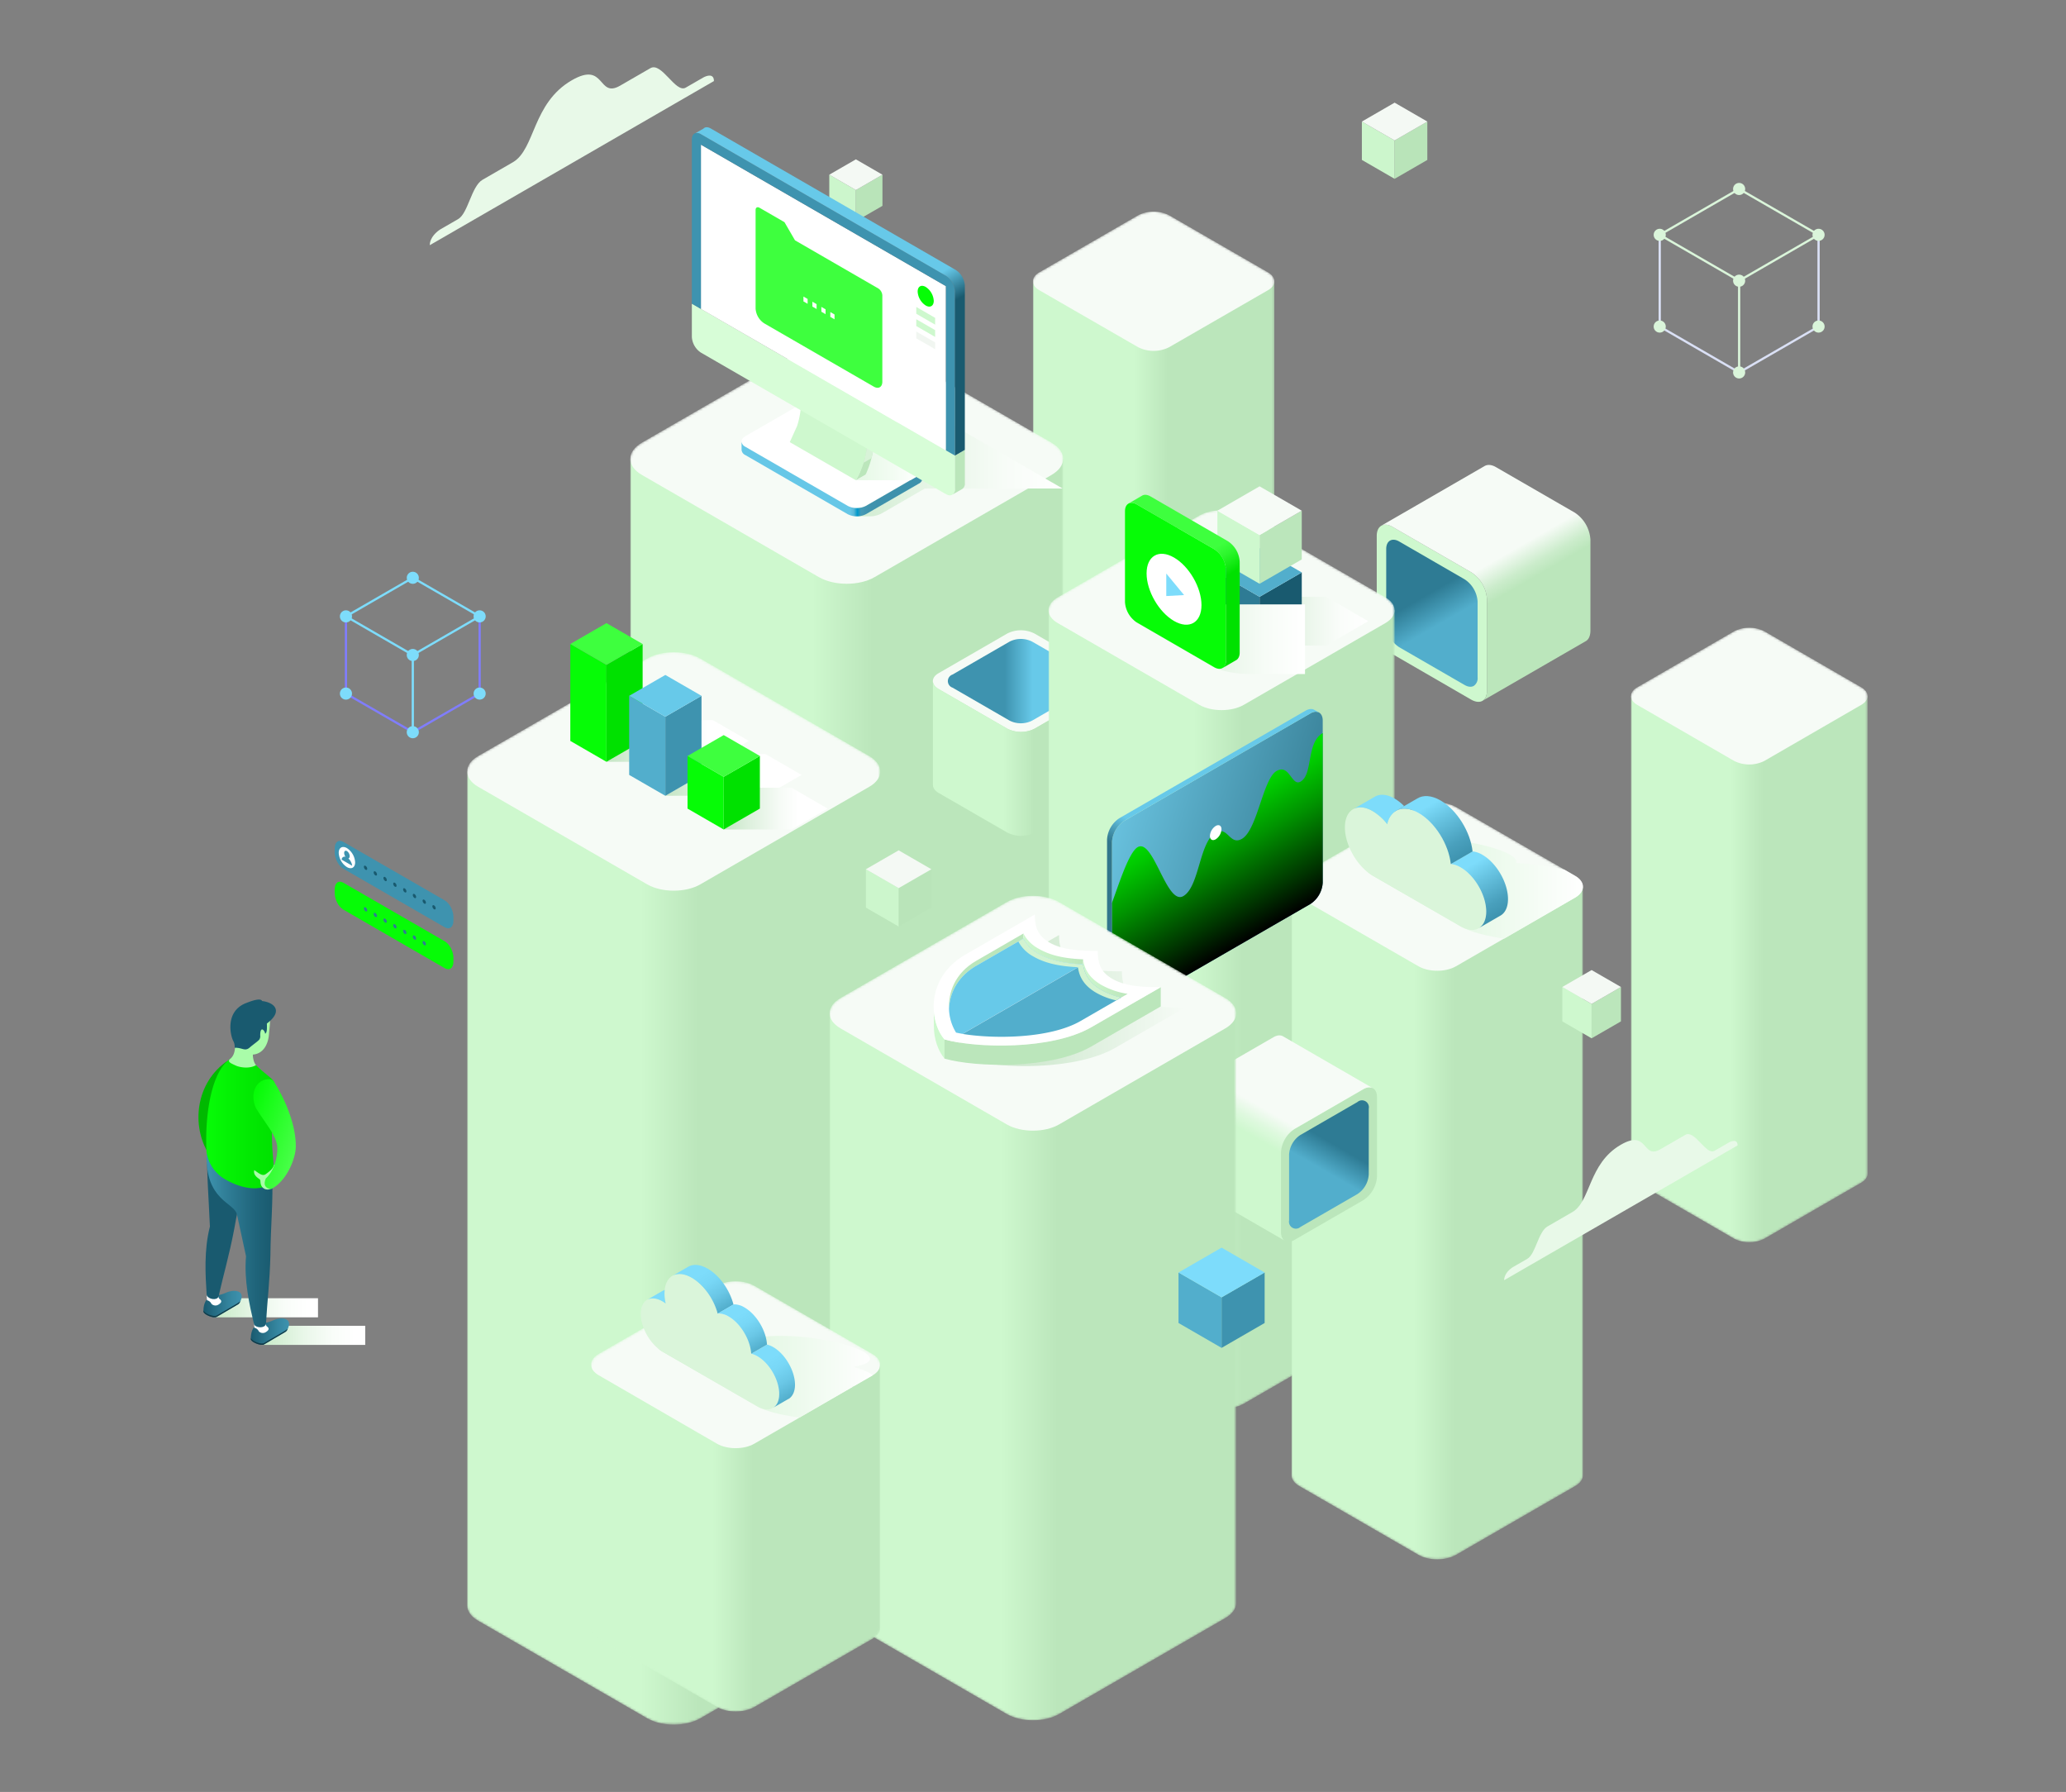<svg xmlns="http://www.w3.org/2000/svg" xmlns:xlink="http://www.w3.org/1999/xlink" viewBox="0 0 922.55 800"><rect x="0" y="0" width="922.55" height="800" fill="#808080" stroke="none"/><defs><linearGradient id="a" x1="515.14" x2="515.14" y1="374.34" y2="94.46" gradientUnits="userSpaceOnUse"><stop class="stopColor000000 svgShape" offset=".11"/><stop class="stopColor2c2c2c svgShape" offset=".22" stop-color="#2c2c2c"/><stop class="stopColorc2c2c2 svgShape" offset=".6" stop-color="#c2c2c2"/><stop class="stopColorffffff svgShape" offset=".77" stop-color="#fff"/></linearGradient><linearGradient id="k" x1="378.1" x2="378.1" y1="650.88" y2="148.99" gradientUnits="userSpaceOnUse"><stop class="stopColor000000 svgShape" offset=".11"/><stop class="stopColor7f7f7f svgShape" offset=".37" stop-color="#6c6"/><stop class="stopColorffffff svgShape" offset=".63" stop-color="#fff"/></linearGradient><linearGradient id="l" x1="300.81" x2="300.81" y1="769.96" y2="291.16" gradientUnits="userSpaceOnUse"><stop class="stopColorffffff svgShape" offset=".11" stop-color="#fff"/><stop class="stopColord3d3d3 svgShape" offset=".14" stop-color="#d3d3d3"/><stop class="stopColor3d3d3d svgShape" offset=".25" stop-color="#3d3d3d"/><stop class="stopColor000000 svgShape" offset=".29"/></linearGradient><linearGradient id="n" x1="545.48" x2="545.48" y1="629.05" y2="227.82" gradientUnits="userSpaceOnUse"><stop class="stopColor000000 svgShape" offset=".11"/><stop class="stopColor2c2c2c svgShape" offset=".17" stop-color="#2c2c2c"/><stop class="stopColorc2c2c2 svgShape" offset=".38" stop-color="#c2c2c2"/><stop class="stopColorffffff svgShape" offset=".48" stop-color="#fff"/></linearGradient><linearGradient id="o" x1="781.11" x2="781.11" y1="554.56" y2="280.27" xlink:href="#a"/><linearGradient id="p" x1="641.78" x2="641.78" y1="696.17" y2="358.31" gradientUnits="userSpaceOnUse"><stop class="stopColor000000 svgShape" offset=".1"/><stop class="stopColor2c2c2c svgShape" offset=".15" stop-color="#2c2c2c"/><stop class="stopColorc2c2c2 svgShape" offset=".35" stop-color="#c2c2c2"/><stop class="stopColorffffff svgShape" offset=".43" stop-color="#fff"/></linearGradient><linearGradient id="q" x1="461.25" x2="461.25" y1="768.02" y2="399.94" gradientUnits="userSpaceOnUse"><stop class="stopColorffffff svgShape" offset=".11" stop-color="#fff"/><stop class="stopColord3d3d3 svgShape" offset=".16" stop-color="#d3d3d3"/><stop class="stopColor3d3d3d svgShape" offset=".33" stop-color="#3d3d3d"/><stop class="stopColor000000 svgShape" offset=".4"/></linearGradient><linearGradient id="r" x1="328.48" x2="328.48" y1="764.09" y2="571.97" gradientUnits="userSpaceOnUse"><stop class="stopColorffffff svgShape" offset=".19" stop-color="#fff"/><stop class="stopColorc7c7c7 svgShape" offset=".22" stop-color="#c7c7c7"/><stop class="stopColor5d5d5d svgShape" offset=".28" stop-color="#5d5d5d"/><stop class="stopColor1a1a1a svgShape" offset=".32" stop-color="#1a1a1a"/><stop class="stopColor000000 svgShape" offset=".34"/></linearGradient><linearGradient id="c" x1="1477.48" x2="1552.37" y1="316.5" y2="316.5" gradientTransform="rotate(-120 1064.813 547.87)" gradientUnits="userSpaceOnUse"><stop class="stopColor5652cc svgShape" offset=".42" stop-color="#52aecc"/><stop class="stopColor362e94 svgShape" offset=".61" stop-color="#2e7b94"/></linearGradient><linearGradient id="s" x1="1469.79" x2="1560.06" y1="356.17" y2="356.17" gradientTransform="rotate(-120 1064.813 547.87)" gradientUnits="userSpaceOnUse"><stop class="stopColorbbc0e6 svgShape" offset=".4" stop-color="#bbe6bb"/><stop class="stopColorcbcfec svgShape" offset=".46" stop-color="#cbeccb"/><stop class="stopColorf6f6fb svgShape" offset=".57" stop-color="#f6fbf6"/><stop class="stopColorf6f6fb svgShape" offset=".57" stop-color="#f6fbf6"/></linearGradient><linearGradient id="b" x1="461.25" x2="569.04" y1="249.96" y2="249.96" gradientUnits="userSpaceOnUse"><stop class="stopColorced3f8 svgShape" offset=".42" stop-color="#cef8ce"/><stop class="stopColorbbc0e6 svgShape" offset=".56" stop-color="#bbe6bb"/></linearGradient><linearGradient id="v" x1="281.45" x2="474.75" y1="427.84" y2="427.84" xlink:href="#b"/><linearGradient id="x" x1="208.61" x2="393.01" y1="557.18" y2="557.18" xlink:href="#b"/><linearGradient id="y" x1="423.25" x2="488.47" y1="304.08" y2="304.08" gradientUnits="userSpaceOnUse"><stop class="stopColor423eaf svgShape" offset=".39" stop-color="#3e93af"/><stop class="stopColor6b67e9 svgShape" offset=".58" stop-color="#67c9e9"/></linearGradient><linearGradient id="z" x1="416.56" x2="495.16" y1="338.62" y2="338.62" gradientUnits="userSpaceOnUse"><stop class="stopColorced3f8 svgShape" offset=".4" stop-color="#cef8ce"/><stop class="stopColorbec3e9 svgShape" offset=".55" stop-color="#bee9be"/><stop class="stopColorbbc0e6 svgShape" offset=".57" stop-color="#bbe6bb"/></linearGradient><linearGradient id="B" x1="468.21" x2="622.75" y1="450.74" y2="450.74" xlink:href="#b"/><linearGradient id="D" x1="728.29" x2="833.93" y1="432.67" y2="432.67" xlink:href="#b"/><linearGradient id="F" x1="576.72" x2="706.85" y1="546.02" y2="546.02" xlink:href="#b"/><linearGradient id="G" x1="336.21" x2="240.5" y1="399.6" y2="370.18" gradientTransform="translate(254.75)" gradientUnits="userSpaceOnUse"><stop class="stopColor34318c svgShape" offset="0" stop-color="#31768c"/><stop class="stopColor696adf svgShape" offset="1" stop-color="#69c2df"/></linearGradient><linearGradient id="H" x1="192.19" x2="192.19" y1="117.83" y2="54.49" gradientTransform="matrix(.87 -.5 0 1.15 377.17 387.63)" gradientUnits="userSpaceOnUse"><stop class="stopColor000000 svgShape" offset="0"/><stop class="stopColor372300 svgShape" offset=".22" stop-color="#003700"/><stop class="stopColor925e00 svgShape" offset=".6" stop-color="#009200"/><stop class="stopColorcb8300 svgShape" offset=".87" stop-color="#00cb00"/><stop class="stopColore19100 svgShape" offset="1" stop-color="#00e100"/></linearGradient><linearGradient id="I" x1="229.83" x2="310.51" y1="444.13" y2="304.38" gradientTransform="translate(254.75)" gradientUnits="userSpaceOnUse"><stop class="stopColor34318c svgShape" offset=".4" stop-color="#31768c"/><stop class="stopColor6b67e9 svgShape" offset=".48" stop-color="#67c9e9"/></linearGradient><linearGradient id="J" x1="820.7" x2="885.91" y1="970.21" y2="970.21" gradientTransform="scale(1 -1) rotate(60.1 2003.446 -1.911)" xlink:href="#c"/><linearGradient id="K" x1="814" x2="892.61" y1="1004.75" y2="1004.75" gradientTransform="scale(1 -1) rotate(60.1 2003.446 -1.911)" gradientUnits="userSpaceOnUse"><stop class="stopColorced3f8 svgShape" offset=".4" stop-color="#cef8ce"/><stop class="stopColordee1f9 svgShape" offset=".48" stop-color="#def9de"/><stop class="stopColorf6f6fb svgShape" offset=".57" stop-color="#f6fbf6"/></linearGradient><linearGradient id="M" x1="370.47" x2="552.02" y1="610.18" y2="610.18" xlink:href="#b"/><linearGradient id="O" x1="263.96" x2="393.01" y1="686.66" y2="686.66" xlink:href="#b"/><linearGradient id="d" x1="354.58" x2="400.98" y1="596.17" y2="596.17" gradientTransform="translate(-237.89)" gradientUnits="userSpaceOnUse"><stop class="stopColorc4cae9 svgShape" offset="0" stop-color="#c4e9c4"/><stop class="stopColorced3ed svgShape" offset=".09" stop-color="#ceedce"/><stop class="stopColore9ebf7 svgShape" offset=".41" stop-color="#e9f7e9"/><stop class="stopColorf9fafd svgShape" offset=".69" stop-color="#f9fdf9"/><stop class="stopColorffffff svgShape" offset=".9" stop-color="#fff"/></linearGradient><linearGradient id="P" x1="329.05" x2="375.44" y1="583.85" y2="583.85" gradientTransform="translate(-233.45)" xlink:href="#d"/><linearGradient id="e" x1="-116.86" x2="-99.75" y1="582.22" y2="582.22" gradientTransform="matrix(-1 0 0 1 -8.91 0)" gradientUnits="userSpaceOnUse"><stop class="stopColor423eaf svgShape" offset="0" stop-color="#3e93af"/><stop class="stopColor3a35a0 svgShape" offset=".3" stop-color="#3586a0"/><stop class="stopColor241e77 svgShape" offset=".89" stop-color="#1e6177"/><stop class="stopColor20196f svgShape" offset="1" stop-color="#195a6f"/></linearGradient><linearGradient id="Q" x1="-138" x2="-120.9" y1="594.53" y2="594.53" xlink:href="#e"/><linearGradient id="R" x1="-130.58" x2="-101.17" y1="553.66" y2="553.66" gradientTransform="matrix(-1 0 0 1 -8.91 0)" gradientUnits="userSpaceOnUse"><stop class="stopColor20196f svgShape" offset="0" stop-color="#195a6f"/><stop class="stopColor261f7a svgShape" offset=".25" stop-color="#1f647a"/><stop class="stopColor353097 svgShape" offset=".7" stop-color="#307e97"/><stop class="stopColor423eaf svgShape" offset="1" stop-color="#3e93af"/></linearGradient><linearGradient id="S" x1="-131.71" x2="-101" y1="500.9" y2="500.9" gradientTransform="matrix(-1 0 0 1 -8.91 0)" gradientUnits="userSpaceOnUse"><stop class="stopColore19100 svgShape" offset="0" stop-color="#00e100"/><stop class="stopColore89b02 svgShape" offset=".35" stop-color="#02e802"/><stop class="stopColorfab706 svgShape" offset=".94" stop-color="#06fa06"/><stop class="stopColorfcba06 svgShape" offset="1" stop-color="#06fc06"/></linearGradient><linearGradient id="T" x1="1864.88" x2="1837.61" y1="511.78" y2="502.19" gradientTransform="translate(-1728.77)" gradientUnits="userSpaceOnUse"><stop class="stopColorffe950 svgShape" offset="0" stop-color="#50ff50"/><stop class="stopColorfcba06 svgShape" offset="1" stop-color="#06fc06"/></linearGradient><linearGradient id="f" x1="152.62" x2="216.19" y1="330.78" y2="330.78" gradientTransform="translate(118.2)" gradientUnits="userSpaceOnUse"><stop class="stopColorc4c9e5 svgShape" offset="0" stop-color="#c4e5c4"/><stop class="stopColordde0f0 svgShape" offset=".24" stop-color="#ddf0dd"/><stop class="stopColorf6f7fb svgShape" offset=".54" stop-color="#f6fbf6"/><stop class="stopColorffffff svgShape" offset=".72" stop-color="#fff"/></linearGradient><linearGradient id="U" x1="123.68" x2="184.52" y1="345.96" y2="345.96" gradientTransform="translate(173.42)" xlink:href="#f"/><linearGradient id="V" x1="94.51" x2="140.95" y1="361" y2="361" gradientTransform="translate(228.65)" xlink:href="#f"/><linearGradient id="W" x1="562.45" x2="610.98" y1="277.33" y2="277.33" gradientUnits="userSpaceOnUse"><stop class="stopColorc4c9e4 svgShape" offset="0" stop-color="#c4e4c4"/><stop class="stopColord7daed svgShape" offset=".19" stop-color="#d7edd7"/><stop class="stopColoredeef7 svgShape" offset=".48" stop-color="#edf7ed"/><stop class="stopColorfafbfd svgShape" offset=".75" stop-color="#fafdfa"/><stop class="stopColorffffff svgShape" offset="1" stop-color="#fff"/></linearGradient><linearGradient id="i" x1="506.38" x2="582.74" y1="285.38" y2="285.38" gradientUnits="userSpaceOnUse"><stop class="stopColorc2c8e6 svgShape" offset="0" stop-color="#c2e6c2"/><stop class="stopColore2e5f3 svgShape" offset=".41" stop-color="#e2f3e2"/><stop class="stopColorf7f8fc svgShape" offset=".77" stop-color="#f7fcf7"/><stop class="stopColorffffff svgShape" offset="1" stop-color="#fff"/></linearGradient><linearGradient id="X" x1="614.99" x2="657.27" y1="742.49" y2="669.25" gradientTransform="rotate(120 717.816 451.598)" gradientUnits="userSpaceOnUse"><stop class="stopColorffd03e svgShape" offset=".43" stop-color="#3eff3e"/><stop class="stopColorf6be2c svgShape" offset=".49" stop-color="#2cf62c"/><stop class="stopColore19100 svgShape" offset=".59" stop-color="#00e100"/></linearGradient><linearGradient id="Y" x1="610.06" x2="706.85" y1="396.69" y2="396.69" gradientUnits="userSpaceOnUse"><stop class="stopColord1d7f3 svgShape" offset="0" stop-color="#d1f3d1"/><stop class="stopColorffffff svgShape" offset="1" stop-color="#fff"/></linearGradient><linearGradient id="g" x1="653.69" x2="669.22" y1="382.34" y2="409.23" gradientUnits="userSpaceOnUse"><stop class="stopColor807dfb svgShape" offset=".16" stop-color="#7ddcfb"/><stop class="stopColor6a67e1 svgShape" offset=".41" stop-color="#67c3e1"/><stop class="stopColor4d49bd svgShape" offset=".79" stop-color="#49a0bd"/><stop class="stopColor423eaf svgShape" offset="1" stop-color="#3e93af"/></linearGradient><linearGradient id="Z" x1="633.3" x2="649.71" y1="356.22" y2="384.64" xlink:href="#g"/><linearGradient id="aa" x1="293.53" x2="389.7" y1="611.55" y2="611.55" gradientUnits="userSpaceOnUse"><stop class="stopColord1d7f3 svgShape" offset="0" stop-color="#d1f3d1"/><stop class="stopColordde1f6 svgShape" offset=".34" stop-color="#ddf6dd"/><stop class="stopColorfdfdfe svgShape" offset=".97" stop-color="#fdfefd"/><stop class="stopColorffffff svgShape" offset="1" stop-color="#fff"/></linearGradient><linearGradient id="h" x1="339.17" x2="352.06" y1="602.21" y2="624.53" gradientUnits="userSpaceOnUse"><stop class="stopColor807dfb svgShape" offset=".23" stop-color="#7ddcfb"/><stop class="stopColor7b78f6 svgShape" offset=".44" stop-color="#78d7f6"/><stop class="stopColor6d6ae6 svgShape" offset=".71" stop-color="#6ac7e6"/><stop class="stopColor5652cc svgShape" offset="1" stop-color="#52aecc"/><stop class="stopColor5652cc svgShape" offset="1" stop-color="#52aecc"/></linearGradient><linearGradient id="ab" x1="308.27" x2="320.6" y1="565" y2="586.36" xlink:href="#h"/><linearGradient id="ac" x1="326.62" x2="338.12" y1="582.89" y2="602.82" xlink:href="#h"/><linearGradient id="ad" x1="360.64" x2="474.51" y1="206.32" y2="206.32" xlink:href="#i"/><linearGradient id="ae" x1="1437.4" x2="1518.21" y1="213.87" y2="213.87" gradientTransform="matrix(-1 0 0 1 1849.34 0)" gradientUnits="userSpaceOnUse"><stop class="stopColor423eac svgShape" offset=".24" stop-color="#3e91ac"/><stop class="stopColor4440ae svgShape" offset=".3" stop-color="#4093ae"/><stop class="stopColor4945b6 svgShape" offset=".34" stop-color="#459ab6"/><stop class="stopColor524ec4 svgShape" offset=".36" stop-color="#0099cb"/><stop class="stopColor605bd7 svgShape" offset=".38" stop-color="#5bb8d7"/><stop class="stopColor6b66e7 svgShape" offset=".4" stop-color="#66c7e7"/></linearGradient><linearGradient id="af" x1="359.84" x2="410.87" y1="204.62" y2="204.62" gradientUnits="userSpaceOnUse"><stop class="stopColordae0f5 svgShape" offset="0" stop-color="#daf5da"/><stop class="stopColore0e5f7 svgShape" offset=".32" stop-color="#e0f7e0"/><stop class="stopColorf3f5fc svgShape" offset=".77" stop-color="#f3fcf3"/><stop class="stopColorffffff svgShape" offset="1" stop-color="#fff"/></linearGradient><linearGradient id="ag" x1="1517.1" x2="1416.45" y1="25.94" y2="200.28" gradientTransform="matrix(-1 0 0 1 1849.34 0)" gradientUnits="userSpaceOnUse"><stop class="stopColor6b67e9 svgShape" offset=".63" stop-color="#67c9e9"/><stop class="stopColor1f196f svgShape" offset=".7" stop-color="#195a6f"/></linearGradient><linearGradient id="ah" x1="999.27" x2="1100.6" y1="446.69" y2="446.69" gradientTransform="matrix(-1 0 0 1 1528.33 0)" gradientUnits="userSpaceOnUse"><stop class="stopColorf6f6fb svgShape" offset="0" stop-color="#f6fbf6"/><stop class="stopColord4d7eb svgShape" offset=".62" stop-color="#d4ebd4"/><stop class="stopColorc4c9e4 svgShape" offset="1" stop-color="#c4e4c4"/></linearGradient><linearGradient id="j" x1="1044.69" x2="1071.33" y1="423.67" y2="423.67" gradientTransform="matrix(-1 0 0 1 1528.33 0)" gradientUnits="userSpaceOnUse"><stop class="stopColorbbc0e6 svgShape" offset="0" stop-color="#bbe6bb"/><stop class="stopColorced3f8 svgShape" offset="1" stop-color="#cef8ce"/></linearGradient><linearGradient id="ai" x1="1024.81" x2="1044.69" y1="436.83" y2="436.83" xlink:href="#j"/><mask id="t" width="107.79" height="279.88" x="461.25" y="94.46" maskUnits="userSpaceOnUse"><path fill="url(#a)" d="M566.18 121.57l-44.1-25.46a15.4 15.4 0 0 0-13.87 0l-44.1 25.46c-1.91 1.1-2.86 2.55-2.86 4v217.65c0 1.45.95 2.9 2.86 4l44.1 25.47a15.4 15.4 0 0 0 13.87 0l44.1-25.47c1.91-1.1 2.86-2.55 2.86-4V125.58c-.04-1.46-.95-2.91-2.86-4.01z"/></mask><mask id="u" width="193.3" height="501.89" x="281.45" y="148.99" maskUnits="userSpaceOnUse"><path fill="url(#k)" d="M469.62 197.62L390.53 152c-6.84-3.94-18-3.94-24.86 0l-79.09 45.67c-3.42 2-5.13 4.57-5.13 7.17v390.24c0 2.6 1.71 5.2 5.13 7.18l79.09 45.66c6.83 4 18 4 24.86 0l79.09-45.66c3.42-2 5.13-4.58 5.13-7.18V204.79c0-2.6-1.75-5.2-5.13-7.17z"/></mask><mask id="w" width="184.4" height="478.8" x="208.61" y="291.16" maskUnits="userSpaceOnUse"><path fill="url(#l)" d="M388.12 337.55L312.67 294c-6.52-3.77-17.2-3.77-23.72 0l-75.45 43.55c-3.26 1.88-4.89 4.37-4.89 6.85v372.33c0 2.48 1.63 5 4.89 6.85l75.5 43.56c6.53 3.76 17.2 3.76 23.72 0l75.45-43.56c3.26-1.89 4.89-4.37 4.89-6.85V344.4c-.06-2.48-1.68-4.97-4.94-6.85z" filter="url(#m)"/></mask><mask id="A" width="154.53" height="401.23" x="468.21" y="227.82" maskUnits="userSpaceOnUse"><path fill="url(#n)" d="M618.65 266.69l-63.23-36.51c-5.42-3.18-14.42-3.18-19.88 0l-63.23 36.51c-2.73 1.57-4.1 3.65-4.1 5.73v312c0 2.08 1.37 4.16 4.1 5.74l63.23 36.5c5.47 3.16 14.41 3.16 19.88 0l63.23-36.5c2.73-1.58 4.1-3.66 4.1-5.74v-312c0-2.08-1.37-4.15-4.1-5.73z"/></mask><mask id="C" width="105.64" height="274.29" x="728.29" y="280.27" maskUnits="userSpaceOnUse"><path fill="url(#o)" d="M831.13 306.85l-43.23-25a15.1 15.1 0 0 0-13.58 0l-43.23 25c-1.86 1.08-2.8 2.5-2.8 3.92v213.3c0 1.42.94 2.84 2.8 3.92l43.23 25a15 15 0 0 0 13.58 0l43.23-25c1.87-1.08 2.8-2.5 2.8-3.92v-213.3c0-1.42-.93-2.84-2.8-3.92z"/></mask><mask id="E" width="130.12" height="337.86" x="576.72" y="358.31" maskUnits="userSpaceOnUse"><path fill="url(#p)" d="M703.39 391l-53.24-30.7c-4.6-2.66-12.13-2.66-16.73 0L580.17 391c-2.3 1.33-3.45 3.08-3.45 4.83v262.78c0 1.75 1.15 3.5 3.45 4.83l53.25 30.74c4.6 2.65 12.13 2.65 16.73 0l53.24-30.74c2.31-1.33 3.46-3.08 3.46-4.83V395.87c0-1.75-1.16-3.5-3.46-4.87z"/></mask><mask id="L" width="181.55" height="368.08" x="370.47" y="399.94" maskUnits="userSpaceOnUse"><path fill="url(#q)" d="M547.2 445.6l-74.28-42.88c-6.42-3.71-16.93-3.71-23.35 0l-74.28 42.88c-3.21 1.86-4.82 4.3-4.82 6.74v263.27c0 2.45 1.61 4.89 4.82 6.75l74.28 42.88c6.42 3.71 16.93 3.71 23.35 0l74.28-42.88c3.21-1.86 4.82-4.3 4.82-6.75V452.34c-.02-2.44-1.61-4.88-4.82-6.74z" filter="url(#m)"/></mask><mask id="N" width="129.06" height="192.11" x="263.96" y="571.97" maskUnits="userSpaceOnUse"><path fill="url(#r)" d="M389.59 604.44L336.78 574c-4.56-2.63-12-2.63-16.6 0l-52.8 30.49c-2.28 1.32-3.42 3-3.42 4.79v117.6c0 1.74 1.14 3.48 3.42 4.79l52.81 30.49c4.56 2.64 12 2.64 16.59 0l52.81-30.49c2.28-1.31 3.42-3 3.42-4.79V609.23c-.01-1.74-1.14-3.47-3.42-4.79z" filter="url(#m)"/></mask><filter id="m" color-interpolation-filters="sRGB" filterUnits="userSpaceOnUse"><feColorMatrix values="-1 0 0 0 1 0 -1 0 0 1 0 0 -1 0 1 0 0 0 1 0"/></filter></defs><g style="isolation:isolate" class="color000000 svgShape"><path fill="#cef8ce" d="M664 267.66v40.67c0 2.24-.79 3.81-2 4.54s-3 .63-5-.49L621.77 292a15.46 15.46 0 0 1-7-12.14v-40.63c0-2.23.79-3.8 2.06-4.53s3-.63 4.95.49L657 255.52a15.46 15.46 0 0 1 7 12.14z" class="colorced3f8 svgShape"/><path fill="url(#c)" d="M659.81 268.7v33.75a4.09 4.09 0 0 1-1.71 3.76c-1.05.61-2.5.52-4.11-.41l-29.22-16.87a12.89 12.89 0 0 1-5.77-10.07v-33.74c0-1.86.65-3.16 1.71-3.77s2.5-.52 4.11.41L654 258.63a12.89 12.89 0 0 1 5.82 10.07z"/><path fill="url(#s)" d="M621.77 235.19L657 255.52a15.46 15.46 0 0 1 7 12.14v40.67c0 2.24-.79 3.81-2 4.54l46.13-26.64c1.27-.73 2-2.3 2.06-4.54V241a15.57 15.57 0 0 0-7-12.14l-35.22-20.33c-1.94-1.12-3.69-1.22-5-.49l-46.16 26.66c1.27-.7 3.02-.63 4.96.49z"/><g class="color000000 svgShape" mask="url(#t)"><path fill="url(#b)" d="M461.25 125.58v217.64c0 1.45.95 2.9 2.86 4l44.1 25.47a15.4 15.4 0 0 0 13.87 0l44.1-25.47c1.91-1.1 2.86-2.55 2.86-4V125.58z"/><path fill="#f6fbf6" d="M464.11 129.58c-1.91-1.1-2.86-2.55-2.86-4s.95-2.91 2.86-4l44.1-25.46a15.4 15.4 0 0 1 13.87 0l44.1 25.46c1.91 1.1 2.86 2.55 2.86 4s-.95 2.9-2.86 4L522.08 155a15.4 15.4 0 0 1-13.87 0z" class="colorf6f6fb svgShape"/></g><g class="color000000 svgShape" mask="url(#u)"><path fill="url(#v)" d="M281.45 204.79v390.29c0 2.6 1.71 5.2 5.13 7.18l79.09 45.66c6.83 4 18 4 24.86 0l79.09-45.66c3.42-2 5.13-4.58 5.13-7.18V204.79z"/><path fill="#f6fbf6" d="M286.58 212c-3.42-2-5.13-4.58-5.13-7.18s1.71-5.2 5.13-7.17L365.67 152c6.83-3.94 18-3.94 24.86 0l79.09 45.67c3.42 2 5.13 4.57 5.13 7.17S473 210 469.62 212l-79.09 45.66c-6.84 3.95-18 3.95-24.86 0z" class="colorf6f6fb svgShape"/></g><g class="color000000 svgShape" mask="url(#w)"><path fill="url(#x)" d="M208.61 344.4v372.33c0 2.48 1.63 5 4.89 6.85l75.5 43.56c6.53 3.76 17.2 3.76 23.72 0l75.45-43.56c3.26-1.89 4.89-4.37 4.89-6.85V344.4z"/><path fill="#f6fbf6" d="M213.5 351.24c-3.26-1.88-4.89-4.36-4.89-6.84s1.63-5 4.89-6.85L289 294c6.52-3.77 17.2-3.77 23.72 0l75.45 43.56c3.26 1.88 4.89 4.37 4.89 6.85s-1.63 5-4.89 6.84l-75.45 43.57c-6.52 3.76-17.19 3.76-23.72 0z" class="colorf6f6fb svgShape"/></g><path fill="#f6fbf6" d="M449.76 325.31l-30.67-17.7c-1.69-1-2.53-2.25-2.53-3.53s.84-2.55 2.53-3.52l30.67-17.71a13.47 13.47 0 0 1 12.2 0l30.67 17.71c1.69 1 2.53 2.25 2.53 3.52s-.84 2.55-2.53 3.53L462 325.31a13.47 13.47 0 0 1-12.2 0z" class="colorf6f6fb svgShape"/><path fill="url(#y)" d="M450.8 321.7L425.35 307a3.09 3.09 0 0 1 0-5.85l25.45-14.69a11.19 11.19 0 0 1 10.12 0l25.45 14.69a3.09 3.09 0 0 1 0 5.85l-25.45 14.7a11.18 11.18 0 0 1-10.12 0z"/><path fill="url(#z)" d="M492.63 307.61L462 325.31a13.47 13.47 0 0 1-12.2 0l-30.67-17.7c-1.69-1-2.53-2.25-2.53-3.53v46.39c0 1.28.84 2.55 2.53 3.53l30.67 17.7a13.47 13.47 0 0 0 12.2 0l30.63-17.7c1.69-1 2.53-2.25 2.53-3.53v-46.39c0 1.28-.84 2.55-2.53 3.53z"/><g class="color000000 svgShape" mask="url(#A)"><path fill="url(#B)" d="M468.21 272.42v312c0 2.08 1.37 4.16 4.1 5.74l63.23 36.5c5.47 3.16 14.41 3.16 19.88 0l63.23-36.5c2.73-1.58 4.1-3.66 4.1-5.74v-312z"/><path fill="#f6fbf6" d="M472.31 278.16c-2.73-1.58-4.1-3.66-4.1-5.74s1.37-4.16 4.1-5.73l63.23-36.51c5.47-3.15 14.41-3.15 19.88 0l63.23 36.51c2.73 1.58 4.1 3.65 4.1 5.73s-1.37 4.16-4.1 5.74l-63.23 36.51c-5.47 3.15-14.41 3.15-19.88 0z" class="colorf6f6fb svgShape"/></g><g class="color000000 svgShape" mask="url(#C)"><path fill="url(#D)" d="M728.29 310.77v213.3c0 1.42.94 2.84 2.8 3.92l43.23 25a15 15 0 0 0 13.58 0l43.23-25c1.87-1.08 2.8-2.5 2.8-3.92v-213.3z"/><path fill="#f6fbf6" d="M731.09 314.69c-1.86-1.08-2.8-2.5-2.8-3.92s.94-2.84 2.8-3.92l43.23-25a15.1 15.1 0 0 1 13.58 0l43.23 25c1.87 1.08 2.8 2.5 2.8 3.92s-.93 2.84-2.8 3.92l-43.23 25a15.1 15.1 0 0 1-13.58 0z" class="colorf6f6fb svgShape"/></g><g class="color000000 svgShape" mask="url(#E)"><path fill="url(#F)" d="M576.72 395.87v262.74c0 1.75 1.15 3.5 3.45 4.83l53.25 30.74c4.6 2.65 12.13 2.65 16.73 0l53.24-30.74c2.31-1.33 3.46-3.08 3.46-4.83V395.87z"/><path fill="#f6fbf6" d="M580.17 400.7c-2.3-1.33-3.45-3.08-3.45-4.83s1.15-3.5 3.45-4.83l53.25-30.74c4.6-2.66 12.13-2.66 16.73 0l53.24 30.7c2.3 1.33 3.46 3.08 3.46 4.83s-1.15 3.5-3.46 4.83l-53.24 30.74c-4.6 2.66-12.13 2.66-16.73 0z" class="colorf6f6fb svgShape"/></g><path fill="url(#G)" d="M496.53 376a12.22 12.22 0 0 1 5.47-9.5l83.14-48c3-1.75 5.51-.32 5.51 3.18v72.37a12.22 12.22 0 0 1-5.51 9.54l-83.14 48c-3 1.75-5.51.32-5.51-3.18z"/><path fill="url(#H)" d="M502 451.59l83.14-48a12.22 12.22 0 0 0 5.51-9.54v-66.77c-7.45 4.3-4.23 18.4-9.9 21.67-4 2.3-4.89-8.1-10.71-4.74-6.12 3.53-8.57 26.3-15.46 30.28-5.51 3.18-6.28-5.93-11.76-2.77-7.35 4.25-7.22 24.19-14.42 28.34-7.49 4.34-13.31-25.93-20.37-21.85-4 2.29-8.55 17-11.54 25v45.2c.04 3.5 2.51 4.93 5.51 3.18z" style="mix-blend-mode:screen"/><path fill="#fff" d="M540.28 373.21a5.68 5.68 0 0 1 2.58-4.46c1.42-.82 2.58-.16 2.58 1.49a5.7 5.7 0 0 1-2.58 4.46c-1.43.82-2.58.16-2.58-1.49z" class="colorffffff svgShape"/><path fill="url(#I)" d="M496.53 448.41V376a12.22 12.22 0 0 1 5.47-9.5l83.14-48a3.88 3.88 0 0 1 3.85-.4l-2-1.13c-1-.64-2.42-.6-4 .31l-83.14 48a12.22 12.22 0 0 0-5.51 9.54v72.37c0 1.83.68 3.09 1.77 3.63l1.83 1.06a4 4 0 0 1-1.41-3.47z"/><path fill="#bbe6bb" d="M572 514.56V550c0 1.95.69 3.31 1.79 3.95s2.63.55 4.32-.43l30.67-17.71a13.49 13.49 0 0 0 6.1-10.57v-35.43c0-1.95-.68-3.31-1.79-3.95s-2.63-.55-4.31.42L578.08 504a13.51 13.51 0 0 0-6.08 10.56z" class="colorbbc0e6 svgShape"/><path fill="url(#J)" d="M575.63 515.47v29.38a3.09 3.09 0 0 0 5.06 2.93l25.45-14.69a11.18 11.18 0 0 0 5.06-8.77v-29.39a3.08 3.08 0 0 0-5.06-2.92l-25.45 14.69a11.18 11.18 0 0 0-5.06 8.77z"/><path fill="url(#K)" d="M608.75 486.28L578.08 504a13.51 13.51 0 0 0-6.08 10.56V550c0 1.95.69 3.31 1.79 3.95l-40.17-23.19c-1.11-.64-1.79-2-1.79-4v-35.39a13.49 13.49 0 0 1 6.1-10.57l30.67-17.71c1.69-1 3.21-1.07 4.32-.43l40.17 23.2c-1.09-.64-2.66-.55-4.34.42z"/><g class="color000000 svgShape" mask="url(#L)"><path fill="url(#M)" d="M370.47 452.34v263.27c0 2.45 1.61 4.89 4.82 6.75l74.28 42.88c6.42 3.71 16.93 3.71 23.35 0l74.28-42.88c3.21-1.86 4.82-4.3 4.82-6.75V452.34z"/><path fill="#f6fbf6" d="M375.29 459.09c-3.21-1.86-4.82-4.3-4.82-6.75s1.61-4.88 4.82-6.74l74.28-42.88c6.42-3.71 16.93-3.71 23.35 0l74.28 42.88c3.21 1.86 4.82 4.3 4.82 6.74s-1.61 4.89-4.82 6.75L472.92 502c-6.42 3.71-16.93 3.71-23.35 0z" class="colorf6f6fb svgShape"/></g><g class="color000000 svgShape" mask="url(#N)"><path fill="url(#O)" d="M264 609.23v117.6c0 1.74 1.14 3.48 3.42 4.79l52.81 30.49c4.56 2.64 12 2.64 16.59 0l52.81-30.49c2.28-1.31 3.42-3 3.42-4.79v-117.6z"/><path fill="#f6fbf6" d="M267.38 614c-2.28-1.32-3.42-3-3.42-4.79s1.14-3.47 3.42-4.79l52.8-30.42c4.57-2.63 12-2.63 16.6 0l52.81 30.49c2.28 1.32 3.42 3 3.42 4.79s-1.14 3.47-3.42 4.79l-52.81 30.49c-4.56 2.63-12 2.63-16.59 0z" class="colorf6f6fb svgShape"/></g><path fill="#3e93af" d="M198.62 414l-45.31-26.17c-2.13-1.22-3.85-4.51-3.85-7.35v-1.72c0-2.83 1.72-4.13 3.85-2.9L198.62 402c2.13 1.23 3.85 4.52 3.85 7.35v1.72c0 2.83-1.72 4.13-3.85 2.93z" class="color423eaf svgShape"/><path fill="#fff" d="M151.25 380.76c0-2.34 1.64-3.29 3.67-2.12a8.11 8.11 0 0 1 3.66 6.35c0 2.34-1.64 3.29-3.66 2.12a8.09 8.09 0 0 1-3.67-6.35z" class="colorffffff svgShape"/><path fill="#3e93af" d="M155.55 383.24c.36-.06.6-.42.6-1a2.89 2.89 0 0 0-1.23-2.28c-.69-.39-1.24 0-1.24.85a3 3 0 0 0 .6 1.69 1.32 1.32 0 0 0-1.71 1.3l2.35 1.36 2.34 1.35a5.4 5.4 0 0 0-1.71-3.27z" class="color423eaf svgShape"/><path fill="#195a6f" d="M162.49 387c0-.48.33-.67.74-.43a1.61 1.61 0 0 1 .75 1.29c0 .47-.33.66-.75.43a1.66 1.66 0 0 1-.74-1.29zm4.37 2.51c0-.48.33-.67.74-.43a1.65 1.65 0 0 1 .75 1.29c0 .47-.34.66-.75.43a1.66 1.66 0 0 1-.74-1.29zm4.37 2.49c0-.47.33-.67.74-.43a1.65 1.65 0 0 1 .75 1.29c0 .47-.34.67-.75.43a1.64 1.64 0 0 1-.74-1.29zm4.36 2.55c0-.47.34-.67.75-.43a1.66 1.66 0 0 1 .74 1.29c0 .48-.33.67-.74.43a1.65 1.65 0 0 1-.75-1.29zm4.41 2.52c0-.47.34-.66.75-.43a1.66 1.66 0 0 1 .74 1.29c0 .48-.33.67-.74.43a1.64 1.64 0 0 1-.75-1.29zm4.33 2.53c0-.48.33-.67.75-.43a1.63 1.63 0 0 1 .74 1.29c0 .47-.33.66-.74.43a1.64 1.64 0 0 1-.75-1.29zm4.37 2.52c0-.48.33-.67.74-.43a1.63 1.63 0 0 1 .75 1.29c0 .47-.33.66-.75.43a1.66 1.66 0 0 1-.74-1.29zm4.37 2.52c0-.48.33-.67.74-.43a1.65 1.65 0 0 1 .75 1.29c0 .47-.34.67-.75.43a1.66 1.66 0 0 1-.74-1.29z" class="color20196f svgShape"/><path fill="#06fc06" d="M198.62 432.26l-45.31-26.17c-2.13-1.22-3.85-4.51-3.85-7.34V397c0-2.84 1.72-4.14 3.85-2.91l45.31 26.16c2.13 1.23 3.85 4.52 3.85 7.35v1.72c0 2.86-1.72 4.17-3.85 2.94z" class="colorfcba06 svgShape"/><path fill="#2e7b94" d="M162.49 405.54c0-.47.33-.67.74-.43a1.64 1.64 0 0 1 .75 1.29c0 .48-.33.67-.75.43a1.64 1.64 0 0 1-.74-1.29zm4.37 2.52c0-.47.33-.66.74-.43a1.67 1.67 0 0 1 .75 1.29c0 .48-.34.67-.75.43a1.63 1.63 0 0 1-.74-1.29zm4.37 2.53c0-.48.33-.67.74-.43a1.64 1.64 0 0 1 .75 1.29c0 .47-.34.66-.75.43a1.66 1.66 0 0 1-.74-1.29zm4.36 2.52c0-.48.34-.67.75-.43a1.64 1.64 0 0 1 .74 1.29c0 .47-.33.67-.74.43a1.67 1.67 0 0 1-.75-1.29zm4.41 2.52c0-.47.34-.67.75-.43a1.66 1.66 0 0 1 .74 1.29c0 .47-.33.67-.74.43a1.65 1.65 0 0 1-.75-1.29zm4.33 2.52c0-.47.33-.66.75-.43a1.66 1.66 0 0 1 .74 1.29c0 .48-.33.67-.74.43a1.63 1.63 0 0 1-.75-1.29zm4.37 2.52c0-.47.33-.66.74-.42a1.61 1.61 0 0 1 .75 1.28c0 .48-.33.67-.75.43a1.63 1.63 0 0 1-.74-1.29z" class="color362e94 svgShape"/><path style="mix-blend-mode:multiply" fill="url(#d)" d="M116.69 591.9H163.09V600.43H116.69z"/><path style="mix-blend-mode:multiply" fill="url(#P)" d="M95.6 579.59H142V588.12H95.6z"/><path fill="url(#e)" d="M90.84 585.49c0-6.7 4.24-6.89 4.24-6.89a17.57 17.57 0 0 0 6-1.55c3.68-1.53 8.88-.94 6 4.41a.93.93 0 0 1-.1.2 2.54 2.54 0 0 1-.94.83l-9.28 5.44c-1.4.8-5.89-1.06-5.92-2.44z"/><path fill="#113a47" d="M90.86 584.89c.08 1.37 4.51 3.21 5.91 2.41l9.28-5.44a8.76 8.76 0 0 0 1.31-1 5.68 5.68 0 0 1-.27.56.93.93 0 0 1-.1.2 2.54 2.54 0 0 1-.94.83l-9.28 5.44c-1.32.76-5.34-.83-5.87-2.17a1.12 1.12 0 0 1-.05-.27 6 6 0 0 1 .01-.56z" class="color131147 svgShape"/><path fill="#fff" d="M92.56 577.72a38.87 38.87 0 0 1 4.94 1 2.17 2.17 0 0 0 .35 1l.11.13c.76.53 1.53 1.36-.27 2.5a2.53 2.53 0 0 1-3.25-.23 2.9 2.9 0 0 0-1-1.19 2.61 2.61 0 0 0-1-.42.32.32 0 0 0 0-.1s-.33-2.69.12-2.69z" class="colorffffff svgShape"/><path fill="#195a6f" d="M92.49 512.21l18.88.34c-1.56 12.61-4.71 24.06-6.8 36.27-2.26 11.87-4.79 20.21-7 30.09-.81 1.83-4.52 1.14-5.27-.63-.59-9.1-1.26-20.18 1.43-30.67-.46-11.31-1.5-23.97-1.24-35.4z" class="color20196f svgShape"/><path fill="url(#Q)" d="M112 597.8c0-6.7 4.24-6.89 4.24-6.89a17.5 17.5 0 0 0 6-1.55c3.69-1.53 8.88-.94 6 4.41a1.86 1.86 0 0 1-.1.2 2.52 2.52 0 0 1-.94.82l-9.28 5.45c-1.41.76-5.92-1.06-5.92-2.44z"/><path fill="#113a47" d="M112 597.2c.08 1.37 4.51 3.21 5.91 2.4l9.28-5.43a9.31 9.31 0 0 0 1.31-1c-.09.19-.16.36-.27.56a1.86 1.86 0 0 1-.1.2 2.52 2.52 0 0 1-.94.82l-9.28 5.45c-1.32.75-5.35-.84-5.88-2.17a1.7 1.7 0 0 1 0-.28 5.81 5.81 0 0 1-.03-.55z" class="color131147 svgShape"/><path fill="#fff" d="M113.71 590a38.89 38.89 0 0 1 4.94 1 2.22 2.22 0 0 0 .34 1l.11.13c.76.53 1.54 1.36-.27 2.5a2.51 2.51 0 0 1-3.24-.23 2.85 2.85 0 0 0-1-1.19 2.66 2.66 0 0 0-1-.43v-.08s-.34-2.7.12-2.7z" class="colorffffff svgShape"/><path fill="url(#R)" d="M105.8 542.19c-1.14-5.42-14.37-6.09-13.5-27.4 4.15-.61 25.09 9.21 29.23 8.6.52 12.69-.7 24.5-.78 36.89-.29 12.08-1.43 20.72-2 30.82-.5 1.95-4.27 1.87-5.3.25-2.07-8.88-4.54-19.7-3.6-30.5-1.23-5.98-2.7-12.31-4.05-18.66z"/><path fill="#00b900" d="M101.87 473.41c-14.77 9.86-16.53 29.46-8.55 41.9 0 0-1.71-27.56 8.55-41.9z" class="colorb96e00 svgShape"/><path fill="url(#S)" d="M101.2 526.87c9 5 18.39 5.06 21.6-1.15-1.2-11.54-2.33-20.94 0-32-.68-6.11-1.17-7-.38-10.59-.28-1.2-4-3.75-6.64-6.2-2.89-2.64-4.85-5.15-6.34-5.46-12.3-2.47-18.27 19.39-17.24 42.74a17 17 0 0 0 9 12.66z"/><path fill="#a9fca9" d="M102.62 472.86c2.66-1.93 2.45-5.91 2.22-8.56a13.12 13.12 0 0 1-.49-4.57c.39-5.82 4.44-10.61 9-10 9.12 1.25 7.16 6 6.77 11.79-.36 5.4-3.06 9-7.2 9.3-.06.89.3 3.58 1.42 4.7-3 1.8-7.38 1-9.11.17s-3.86-1.54-2.61-2.83z" class="colorfcd1a9 svgShape"/><path fill="#195a6f" d="M117 446.9c-.21-.73-1.61-1.21-6.35.62l-1.22.47c-8.77 3.8-6.65 13.92-5.34 16.6a5.5 5.5 0 0 1 .69 3.19c3.45-.14 4.54 1.8 6.75-.14 1.58-1.38 4-3 4.35-3.68a2.71 2.71 0 0 0 .32-1.68c0-4.85 2.25-1.88 2.18-.77.91-.45.85-2.4.79-4.56 7.41-5.56 3.41-9.39-2.17-10.05z" class="color20196f svgShape"/><path fill="#a9fca9" d="M121.73 530a3 3 0 0 1-4.45.15c-1.46-1.53-.62-3.23-1.42-3.74-2.18-1.4-2.68-2.72-2.31-4 1.74 1.11 3.53 2.89 5.06 1.81s3.5-2.56 3.6-4.1c2.27.52 2.38 5.42 1.21 7.39a21.21 21.21 0 0 1-1.69 2.49z" class="colorfcd1a9 svgShape"/><path fill="url(#T)" d="M118.67 526.14c-1.12 2.74-.34 4.42 2.41 4.73 6.87-3.51 10.86-13.37 11-18.78.2-9-4.18-20.36-9.75-29.24-1.3-1.92-5.47-1.19-7.52 1.52-2.78 3.67-1.59 9 0 11.17 4 6.45 8.53 11.25 9 16.41.32 4.78-1.63 11.05-5.14 14.19z"/><path fill="none" stroke="#daf5da" stroke-linecap="round" stroke-linejoin="round" class="colorStrokedae0f5 svgStroke" d="M776.59 125.32L741.13 104.84 776.59 84.37 812.06 104.84 776.59 125.32z"/><path fill="none" stroke="#dae0f5" stroke-linecap="round" stroke-linejoin="round" d="M741.13 104.84L741.13 145.79 776.59 166.27 812.06 145.79 812.06 104.84"/><path fill="none" stroke="#daf5da" stroke-linecap="round" stroke-linejoin="round" class="colorStrokedae0f5 svgStroke" d="M776.59 125.32L776.59 166.27"/><path fill="#daf5da" d="M773.89 84.37a2.7 2.7 0 1 1 2.7 2.7 2.7 2.7 0 0 1-2.7-2.7zm-35.46 20.47a2.7 2.7 0 1 1 2.7 2.7 2.7 2.7 0 0 1-2.7-2.7zm0 40.95a2.7 2.7 0 1 1 2.7 2.7 2.7 2.7 0 0 1-2.7-2.7zm35.46 20.48a2.7 2.7 0 1 1 2.7 2.7 2.7 2.7 0 0 1-2.7-2.7zm0-40.95a2.7 2.7 0 1 1 2.7 2.7 2.7 2.7 0 0 1-2.7-2.7zm35.47-20.48a2.7 2.7 0 1 1 2.7 2.7 2.7 2.7 0 0 1-2.7-2.7zm0 40.95a2.7 2.7 0 1 1 2.7 2.7 2.7 2.7 0 0 1-2.7-2.7z" class="colordae0f5 svgShape"/><path fill="none" stroke="#7ddcfb" stroke-linecap="round" stroke-linejoin="round" class="colorStroke807dfb svgStroke" d="M184.33 292.42L154.48 275.18 184.33 257.95 214.18 275.18 184.33 292.42z"/><path fill="none" stroke="#807dfb" stroke-linecap="round" stroke-linejoin="round" d="M154.48 275.18L154.48 309.65 184.33 326.88 214.18 309.65 214.18 275.18"/><path fill="none" stroke="#7ddcfb" stroke-linecap="round" stroke-linejoin="round" class="colorStroke807dfb svgStroke" d="M184.33 292.42L184.33 326.88"/><circle cx="184.33" cy="257.95" r="2.7" fill="#7ddcfb" class="color807dfb svgShape" transform="rotate(-89.8 184.332 257.95)"/><path fill="#7ddcfb" d="M151.78 275.18a2.7 2.7 0 1 1 2.7 2.7 2.7 2.7 0 0 1-2.7-2.7zm0 34.47a2.7 2.7 0 1 1 2.7 2.7 2.7 2.7 0 0 1-2.7-2.7zm29.85 17.23a2.7 2.7 0 1 1 2.7 2.71 2.7 2.7 0 0 1-2.7-2.71zm0-34.46a2.7 2.7 0 1 1 2.7 2.7 2.7 2.7 0 0 1-2.7-2.7zm29.85-17.24a2.7 2.7 0 1 1 2.7 2.7 2.7 2.7 0 0 1-2.7-2.7z" class="color807dfb svgShape"/><circle cx="214.18" cy="309.65" r="2.7" fill="#7ddcfb" class="color807dfb svgShape"/><path fill="#b9e4b9" class="colorb9bee4 svgShape" d="M401.28 413.64L415.89 405.2 415.89 388.07 401.28 396.5 401.28 413.64z"/><path fill="#ccf6cc" class="colorccd1f6 svgShape" d="M401.28 413.64L386.66 405.2 386.66 388.07 401.28 396.5 401.28 413.64z"/><path fill="#f4f9f4" class="colorf4f4f9 svgShape" d="M401.28 396.5L386.66 388.07 401.28 379.63 415.89 388.07 401.28 396.5z"/><path fill="#b9e4b9" class="colorb9bee4 svgShape" d="M622.75 79.84L637.36 71.4 637.36 54.27 622.75 62.7 622.75 79.84z"/><path fill="#ccf6cc" class="colorccd1f6 svgShape" d="M622.75 79.84L608.13 71.4 608.13 54.27 622.75 62.7 622.75 79.84z"/><path fill="#f4f9f4" class="colorf4f4f9 svgShape" d="M622.75 62.7L608.13 54.27 622.75 45.83 637.36 54.27 622.75 62.7z"/><path fill="#3e93af" class="color423eaf svgShape" d="M545.48 601.76L564.71 590.65 564.71 568.11 545.48 579.21 545.48 601.76z"/><path fill="#52aecc" class="color5652cc svgShape" d="M545.48 601.76L526.25 590.65 526.25 568.11 545.48 579.21 545.48 601.76z"/><path fill="#7ddcfb" class="color807dfb svgShape" d="M545.48 579.21L526.25 568.11 545.48 557 564.71 568.11 545.48 579.21z"/><path fill="#bbe6bb" class="colorbbc0e6 svgShape" d="M710.72 463.55L723.82 455.99 723.82 440.64 710.72 448.2 710.72 463.55z"/><path fill="#cef8ce" class="colorced3f8 svgShape" d="M710.72 463.55L697.63 455.99 697.63 440.64 710.72 448.2 710.72 463.55z"/><path fill="#f4f9f4" class="colorf4f4f9 svgShape" d="M710.72 448.2L697.63 440.64 710.72 433.08 723.82 440.64 710.72 448.2z"/><path fill="#b9e4b9" class="colorb9bee4 svgShape" d="M382.18 98.75L394.05 91.9 394.05 77.99 382.18 84.84 382.18 98.75z"/><path fill="#ccf6cc" class="colorccd1f6 svgShape" d="M382.18 98.75L370.31 91.9 370.31 77.99 382.18 84.84 382.18 98.75z"/><path fill="#f4f9f4" class="colorf4f4f9 svgShape" d="M382.18 84.84L370.31 77.99 382.18 71.14 394.05 77.99 382.18 84.84z"/><path fill="url(#f)" style="mix-blend-mode:multiply" d="M318.23 321.46L270.82 321.46 286.96 330.78 270.82 340.11 318.23 340.11 334.38 330.78 318.23 321.46z"/><path fill="url(#U)" style="mix-blend-mode:multiply" d="M341.79 336.63L297.1 336.63 313.25 345.96 297.1 355.28 341.79 355.28 357.94 345.96 341.79 336.63z"/><path fill="url(#V)" style="mix-blend-mode:multiply" d="M353.45 351.68L323.16 351.68 339.31 361 323.16 370.33 353.45 370.33 369.6 361 353.45 351.68z"/><path fill="#06fc06" class="colorfcba06 svgShape" d="M254.67 287.51L270.81 296.83 270.81 340.11 254.67 330.78 254.67 287.51z"/><path fill="#00e100" class="colore19100 svgShape" d="M286.96 287.51L270.81 296.83 270.81 340.11 286.96 330.78 286.96 287.51z"/><path fill="#3eff3e" class="colorffd03e svgShape" d="M270.81 278.19L254.67 287.51 270.81 296.83 286.96 287.51 270.81 278.19z"/><path fill="#52aecc" class="color5652cc svgShape" d="M280.95 310.65L297.1 319.98 297.1 355.28 280.95 345.96 280.95 310.65z"/><path fill="#3e93af" class="color423eaf svgShape" d="M313.25 310.65L297.1 319.98 297.1 355.28 313.25 345.96 313.25 310.65z"/><path fill="#67c9e9" class="color6b67e9 svgShape" d="M297.1 301.33L280.95 310.65 297.1 319.98 313.25 310.65 297.1 301.33z"/><path fill="#06fc06" class="colorfcba06 svgShape" d="M307.01 337.5L323.16 346.82 323.16 370.33 307.01 361 307.01 337.5z"/><path fill="#00e100" class="colore19100 svgShape" d="M339.31 337.5L323.16 346.82 323.16 370.33 339.31 361 339.31 337.5z"/><path fill="#3eff3e" class="colorffd03e svgShape" d="M323.16 328.18L307.01 337.5 323.16 346.82 339.31 337.5 323.16 328.18z"/><path fill="url(#W)" style="mix-blend-mode:multiply" d="M592.13 266.45L562.45 266.45 581.29 277.33 562.45 288.21 592.13 288.21 610.98 277.33 592.13 266.45z"/><path fill="#195a6f" class="color20196f svgShape" d="M562.45 288.21L581.29 277.33 581.29 255.57 562.45 266.45 562.45 288.21z"/><path fill="#2e7b94" class="color362e94 svgShape" d="M562.45 288.21L543.61 277.33 543.61 255.57 562.45 266.45 562.45 288.21z"/><path fill="#52aecc" class="color5652cc svgShape" d="M562.45 266.45L543.61 255.57 562.45 244.7 581.29 255.57 562.45 266.45z"/><path fill="#bbe6bb" class="colorbbc0e6 svgShape" d="M562.45 260.63L581.29 249.75 581.29 228 562.45 238.87 562.45 260.63z"/><path fill="#cef8ce" class="colorced3f8 svgShape" d="M562.45 260.63L543.61 249.75 543.61 228 562.45 238.87 562.45 260.63z"/><path fill="#f6fbf6" class="colorf6f6fb svgShape" d="M562.45 238.87L543.61 228 562.45 217.12 581.29 228 562.45 238.87z"/><path fill="url(#i)" d="M582.74 269.83h-69.85c-5.8 0-8.17 1.37-5.27 3.05l3.55 2.05c-4.51.25-6.14 1.5-3.55 3l34.56 20c2.9 1.67 10 3 15.82 3h24.74z" style="mix-blend-mode:multiply"/><path fill="#06fc06" d="M542.18 245.15a11.68 11.68 0 0 1 5.27 9.13v40.55c0 3.35-2.37 4.72-5.27 3.05l-34.56-20a11.68 11.68 0 0 1-5.27-9.13v-40.51c0-3.35 2.37-4.72 5.27-3.05z" class="colorfcba06 svgShape"/><path fill="url(#X)" d="M551.91 294.77c1-.52 1.66-1.72 1.66-3.45v-40.57a11.68 11.68 0 0 0-5.27-9.13l-34.56-20c-1.52-.88-2.89-.91-3.85-.28l-5.89 3.42a3.78 3.78 0 0 1 3.59.43l34.56 20a11.68 11.68 0 0 1 5.27 9.13v40.55a3.73 3.73 0 0 1-1.51 3.39z"/><path fill="#fff" d="M512 256c0-7.82 5.48-11 12.25-7.08s12.26 13.42 12.26 21.23-5.49 11-12.26 7.08S512 263.82 512 256z" class="colorffffff svgShape"/><path fill="#7ddcfb" class="color807dfb svgShape" d="M520.79 256.05L520.79 266.1 528.74 265.67 520.79 256.05z"/><path fill="url(#Y)" d="M706.85 395.87c0-1.75-1.16-3.5-3.46-4.83l-4.89-2.83a138.52 138.52 0 0 0-21.4-2.93c.4-1.08-.49-2.36-2.85-3.72-6.89-4-23.62-7.19-37.39-7.19s-19.34 3.22-12.46 7.19l3.81 2.2h-2.74c-13.77 0-19.35 3.22-12.46 7.19l39.25 22.66c3.92 2.27 11.34 4.26 19.41 5.45l31.72-18.32c2.31-1.37 3.46-3.12 3.46-4.87z" style="mix-blend-mode:multiply"/><path fill="#daf5da" d="M652.26 387.25a11 11 0 0 0-4.42-1.53c-.92-8.7-7-18.51-14.3-22.75-6.9-4-12.67-1.71-14.09 5a23.23 23.23 0 0 0-6.44-5.8c-6.89-4-12.46-.75-12.46 7.2s5.57 17.61 12.46 21.58l39.25 22.66c6.29 3.64 11.4.69 11.4-6.58s-5.11-16.15-11.4-19.78z" class="colordae0f5 svgShape"/><path fill="#7ddcfb" d="M627 359.87a21.28 21.28 0 0 0-4.25-3.35c-3.63-2.09-6.88-2.17-9.15-.64l-9.19 5.3c2.24-1.19 5.28-1 8.63 1a23.23 23.23 0 0 1 6.44 5.8 8.61 8.61 0 0 1 3.9-5.95z" class="color807dfb svgShape"/><path fill="url(#g)" d="M673.38 401.38c0-7.27-5.11-16.11-11.4-19.74a10.83 10.83 0 0 0-4.42-1.53l-9.72 5.61a11 11 0 0 1 4.42 1.53c6.29 3.63 11.4 12.47 11.4 19.74 0 3.62-1.27 6.17-3.32 7.37l9.58-5.54c2.13-1.17 3.46-3.74 3.46-7.44z"/><path fill="url(#Z)" d="M643.26 357.36c-4.08-2.35-7.76-2.51-10.38-.88l-5.89 3.4-3.64 2.12c2.61-1.51 6.21-1.3 10.19 1 7.33 4.24 13.38 14 14.3 22.75l9.72-5.61c-.92-8.73-6.97-18.54-14.3-22.78z"/><path fill="url(#aa)" d="M385.5 603.48c-6.78-3.92-23.27-7.09-36.82-7.09-2.47 0-4.66.11-6.57.3a11.28 11.28 0 0 0-1.2-.81c-5.37-3.1-18.42-5.61-29.15-5.61s-15.08 2.51-9.71 5.61l3.37 2c-10.64 0-14.93 2.52-9.59 5.6l42.37 24.42c3.71 2.13 11.07 4 18.81 4.93l23.69-13.68-1.06-.4c.66 0 1.29 0 1.9-.08l8.16-4.67a8.86 8.86 0 0 0-1.44-1 32.94 32.94 0 0 0-7.35-2.81c7.68-1.05 9.88-3.65 4.59-6.71z" style="mix-blend-mode:multiply"/><path fill="#daf5da" d="M338.2 605.5a9.94 9.94 0 0 0-2.76-1.13c-.39-6.26-4.74-13.53-10.06-16.6a8.84 8.84 0 0 0-4.86-1.36c-1.72-6.42-6.23-12.9-11.53-16-6.78-3.91-12.27-.74-12.27 7.08a19.85 19.85 0 0 0 .52 4.4 13.71 13.71 0 0 0-1.41-.93c-5.36-3.1-9.71-.59-9.71 5.61s4.35 13.73 9.71 16.82l42.37 24.51c5.36 3.09 9.7.58 9.7-5.6s-4.34-13.71-9.7-16.8z" class="colordae0f5 svgShape"/><path fill="url(#h)" d="M355 618.23c0-6.19-4.35-13.71-9.7-16.8a10.23 10.23 0 0 0-2.77-1.14l-7.05 4.08a9.94 9.94 0 0 1 2.76 1.13c5.36 3.09 9.7 10.61 9.7 16.8 0 3-1 5.19-2.76 6.22l6.93-4h.08c1.71-1.1 2.81-3.25 2.81-6.29z"/><path fill="url(#ab)" d="M316 566.38c-3.48-2-6.62-2.15-8.85-.75l-6.69 3.86c2.21-1.17 5.2-.94 8.49 1 5.3 3.06 9.81 9.54 11.53 16l7.05-4.08c-1.68-6.5-6.19-12.98-11.53-16.03z"/><path fill="url(#ac)" d="M332.43 583.7a8.86 8.86 0 0 0-4.86-1.37l-7.05 4.08a8.84 8.84 0 0 1 4.86 1.36c5.32 3.07 9.67 10.34 10.06 16.6l7.05-4.08c-.38-6.29-4.74-13.52-10.06-16.59z"/><path fill="#7ddcfb" d="M295.83 581a13.71 13.71 0 0 1 1.41.93 19.85 19.85 0 0 1-.52-4.4 14.36 14.36 0 0 1 .09-1.64 3.79 3.79 0 0 0-.68.3h-.05l-.1.06-6.9 4c1.74-.93 4.12-.77 6.75.75z" class="color807dfb svgShape"/><path fill="url(#ad)" d="M413 218.09h61.48l-62.34-36-49.85 28.64c-2.24 1.28-2.24 3.39 0 4.68 0 0 23.81 13.75 23.92 13.8l-3.63 1.31h5.84a11.08 11.08 0 0 0 5.59-1.48z" style="mix-blend-mode:multiply"/><path fill="#fff" d="M356.41 181.13a9 9 0 0 1 8.12 0l45.74 26.41c2.24 1.29 2.24 3.4 0 4.69l-23.6 13.63a9 9 0 0 1-8.12 0l-45.75-26.41c-2.23-1.29-2.23-3.4 0-4.69z" class="colorffffff svgShape"/><path fill="url(#ae)" d="M332.8 199.45l45.75 26.41a9 9 0 0 0 8.12 0l23.6-13.63a2.91 2.91 0 0 0 1.67-2.24v3.59a2.86 2.86 0 0 1-1.68 2.35l-23.6 13.63a9 9 0 0 1-8.12 0l-45.74-26.41a2.77 2.77 0 0 1-1.66-2.44v-3.5a2.89 2.89 0 0 0 1.66 2.24z"/><path fill="url(#af)" d="M381.36 194.85h-21.52a3 3 0 0 0 1.65 2.1l25.21 14.55-.18.4-4.34 2.5h24.35l4.34-2.5z" style="mix-blend-mode:multiply"/><path fill="#cef8ce" d="M355.93 190.2a38.94 38.94 0 0 0 1.84-12.41l3.25-1.88c0 .83 0 2.1-.11 3.69l26.37 15.23a37.12 37.12 0 0 1-5.1 19.56l-29.51-17z" class="colorced3f8 svgShape"/><path fill="#b4c6b4" class="colorc6b4bb svgShape" d="M357.77 177.79L387.28 194.83 390.53 192.95 361.02 175.91 357.77 177.79z"/><path fill="#bbe6bb" d="M382.18 214.39a37.12 37.12 0 0 0 5.1-19.56l3.25-1.88a43.59 43.59 0 0 1-4 18.94z" class="colorbbc0e6 svgShape"/><path fill="#d8f3d8" d="M385.66 206.57l3.48-2a44.49 44.49 0 0 0 1.14-6.28l-3.29 1.9a37.19 37.19 0 0 1-1.33 6.38z" style="mix-blend-mode:multiply" class="colord8def3 svgShape"/><path fill="#d7fdd7" d="M426.43 203.42v14.83c0 2.58-1.83 3.63-4.07 2.34L313 157.43a9 9 0 0 1-4.06-7v-14.86z" class="colord7ddfd svgShape"/><path fill="#bbe6bb" d="M426.44 218.25v-14.83l4.41-2.54v14.83a2.84 2.84 0 0 1-1.21 2.63l-4.22 2.42a3 3 0 0 0 1.02-2.51z" class="colorbbc0e6 svgShape"/><path fill="#fff" class="colorffffff svgShape" d="M312.97 137.92L422.38 201.08 422.38 127.75 312.97 64.58 312.97 137.92z"/><path fill="#3e93af" d="M422.37 123.06L313 59.9c-2.23-1.29-4.06-.24-4.06 2.34v73.33l4.06 2.35V64.58l109.4 63.17v73.33l4.06 2.34v-73.33a9 9 0 0 0-4.09-7.03z" class="color423eaf svgShape"/><path fill="url(#ag)" d="M317.37 57.35l109.41 63.17a9 9 0 0 1 4.06 7v73.33l-4.41 2.54v-73.3a9 9 0 0 0-4.07-7L313 59.9a3.12 3.12 0 0 0-2.43-.46l3.52-2c.71-.78 1.91-.87 3.28-.09z"/><path fill="#06fc06" d="M409.77 130.17c0-2.29 1.61-3.22 3.6-2.07a7.94 7.94 0 0 1 3.59 6.22c0 2.29-1.61 3.22-3.59 2.07a7.92 7.92 0 0 1-3.6-6.22z" class="colorfcba06 svgShape"/><path fill="#cef8ce" class="colorced3f8 svgShape" d="M409.15 137.03L417.57 141.9 417.57 144.94 409.15 140.08 409.15 137.03z"/><path fill="#cef8ce" class="colorced3f8 svgShape" d="M409.15 142.52L417.57 147.38 417.57 150.42 409.15 145.56 409.15 142.52z"/><path fill="#f1f6f1" class="colorf1f1f6 svgShape" d="M409.15 148.01L417.57 152.87 417.57 155.91 409.15 151.05 409.15 148.01z"/><path fill="#3eff3e" d="M350.3 99.19l-11.13-6.43c-1-.56-1.77-.1-1.77 1v43.93a8.5 8.5 0 0 0 3.85 6.67l48.91 28.24c2.12 1.22 3.84.23 3.84-2.22v-38.51a4 4 0 0 0-1.77-3.07L355 107.29z" class="colorffd03e svgShape"/><path fill="#fff" d="M358.77 134.56l1.87 1.08v-2.17l-1.87-1.08zm4 2.31l1.87 1.08v-2.17l-1.87-1.08zm4 2.3l1.88 1.09v-2.17l-1.89-1.09zm4 .14v2.17l1.88 1.08v-2.16z" class="colorffffff svgShape"/><path fill="#e8f9e8" d="M313.91 34.68l-7.72 4.45c-4.51 2.61-10.72-11.61-15.77-8.69l-13.53 7.81c-10.09 5.82-6.45-11.14-21.54-2.42-17.74 10.24-16.29 30.79-26.35 36.62l-13.53 7.81c-5 2.91-6.42 15-10.93 17.58l-7.73 4.45c-1.67 1-4.89 3.66-4.89 7.17l63.46-36.63 63.42-36.64c0-3.51-3.21-2.49-4.89-1.51zm458 475.45l-6.34 3.66c-3.7 2.14-8.8-9.54-13-7.14l-11.11 6.41c-8.29 4.79-5.3-9.14-17.69-2-14.57 8.41-13.38 25.29-21.66 30.08L691 547.56c-4.14 2.4-5.27 12.3-9 14.44l-6.34 3.66c-1.38.8-4 3-4 5.89l52.12-30.09 52.11-30.09c.04-2.88-2.6-2.04-3.98-1.24z" class="colore8edf9 svgShape"/><path fill="url(#ah)" d="M501 433.66c-8.36 0-15.79-.38-21.6-3.74-5.47-3.16-6.49-7.3-6.49-12.48l-31 17.88c-17.75 10.25-16.29 29.74-9.39 37.86 14.06 4 47.83 4.82 65.57-5.42l31-17.88c-8.36 0-15.79-.39-21.61-3.74-5.48-3.14-6.48-7.3-6.48-12.48z"/><path fill="#cef8ce" d="M417 449.41V458c0 5.85 1.91 11.22 4.78 14.61V464c-2.91-3.36-4.84-8.74-4.78-14.59z" class="colorced3f8 svgShape"/><path fill="#bbe6bb" d="M487.32 458.61c-17.75 10.24-51.51 9.4-65.58 5.42v8.59c14.07 4 47.83 4.82 65.58-5.42l31-17.88v-8.59z" class="colorbbc0e6 svgShape"/><path fill="#fff" d="M490.19 424.51c-8.36 0-15.8-.38-21.61-3.74-5.46-3.16-6.48-7.3-6.48-12.48l-31 17.88c-17.75 10.25-16.29 29.74-9.4 37.86 14.07 4 47.83 4.82 65.58-5.42l31-17.88c-8.36 0-15.8-.39-21.61-3.74-5.47-3.16-6.48-7.3-6.48-12.48z" class="colorffffff svgShape"/><path fill="#bbe6bb" d="M435.94 428.94c-9.53 5.51-12.52 14.13-12.18 21.54.32-6.85 3.59-14.34 12.18-19.3L457 419v-2.24z" class="colorbbc0e6 svgShape"/><path fill="url(#j)" d="M463.78 423.54a16.27 16.27 0 0 1-6.78-6.76V419a16.33 16.33 0 0 0 6.78 6.76c5.9 3.41 13 4.46 19.86 4.77v-2.24c-6.86-.29-13.96-1.29-19.86-4.75z"/><path fill="url(#ai)" d="M491.87 439.76c-5.7-3.29-7.63-7.32-8.23-11.45v2.24c.6 4.12 2.53 8.16 8.23 11.45a32.31 32.31 0 0 0 8.78 3.36l2.87-1.66a34.84 34.84 0 0 1-11.65-3.94z"/><path fill="#67c9e9" d="M463.78 425.78A16.33 16.33 0 0 1 457 419l-21.06 12.16c-8.59 5-11.86 12.45-12.18 19.3a21.42 21.42 0 0 0 3.16 10.54c.9.2 1.89.39 2.94.56l53.78-31.05c-6.86-.27-13.96-1.32-19.86-4.73z" class="color6b67e9 svgShape"/><path fill="#52aecc" d="M491.87 442c-5.7-3.29-7.63-7.33-8.23-11.45l-53.78 31.05c13.67 2.25 38.83 2.21 52.65-5.77l18.14-10.47a32.31 32.31 0 0 1-8.78-3.36z" class="color5652cc svgShape"/><path fill="#d1f3d1" d="M457 419a16.33 16.33 0 0 0 6.78 6.76c5.9 3.41 13 4.46 19.86 4.77.6 4.12 2.53 8.16 8.23 11.45a32.31 32.31 0 0 0 8.78 3.36l-2.31 1.33v-.06a32.37 32.37 0 0 1-8.79-3.36c-5.7-3.29-7.63-7.33-8.22-11.45-6.86-.31-14-1.36-19.87-4.77a16.3 16.3 0 0 1-6.74-6.71z" style="mix-blend-mode:multiply" class="colord1d7f3 svgShape"/></g></svg>